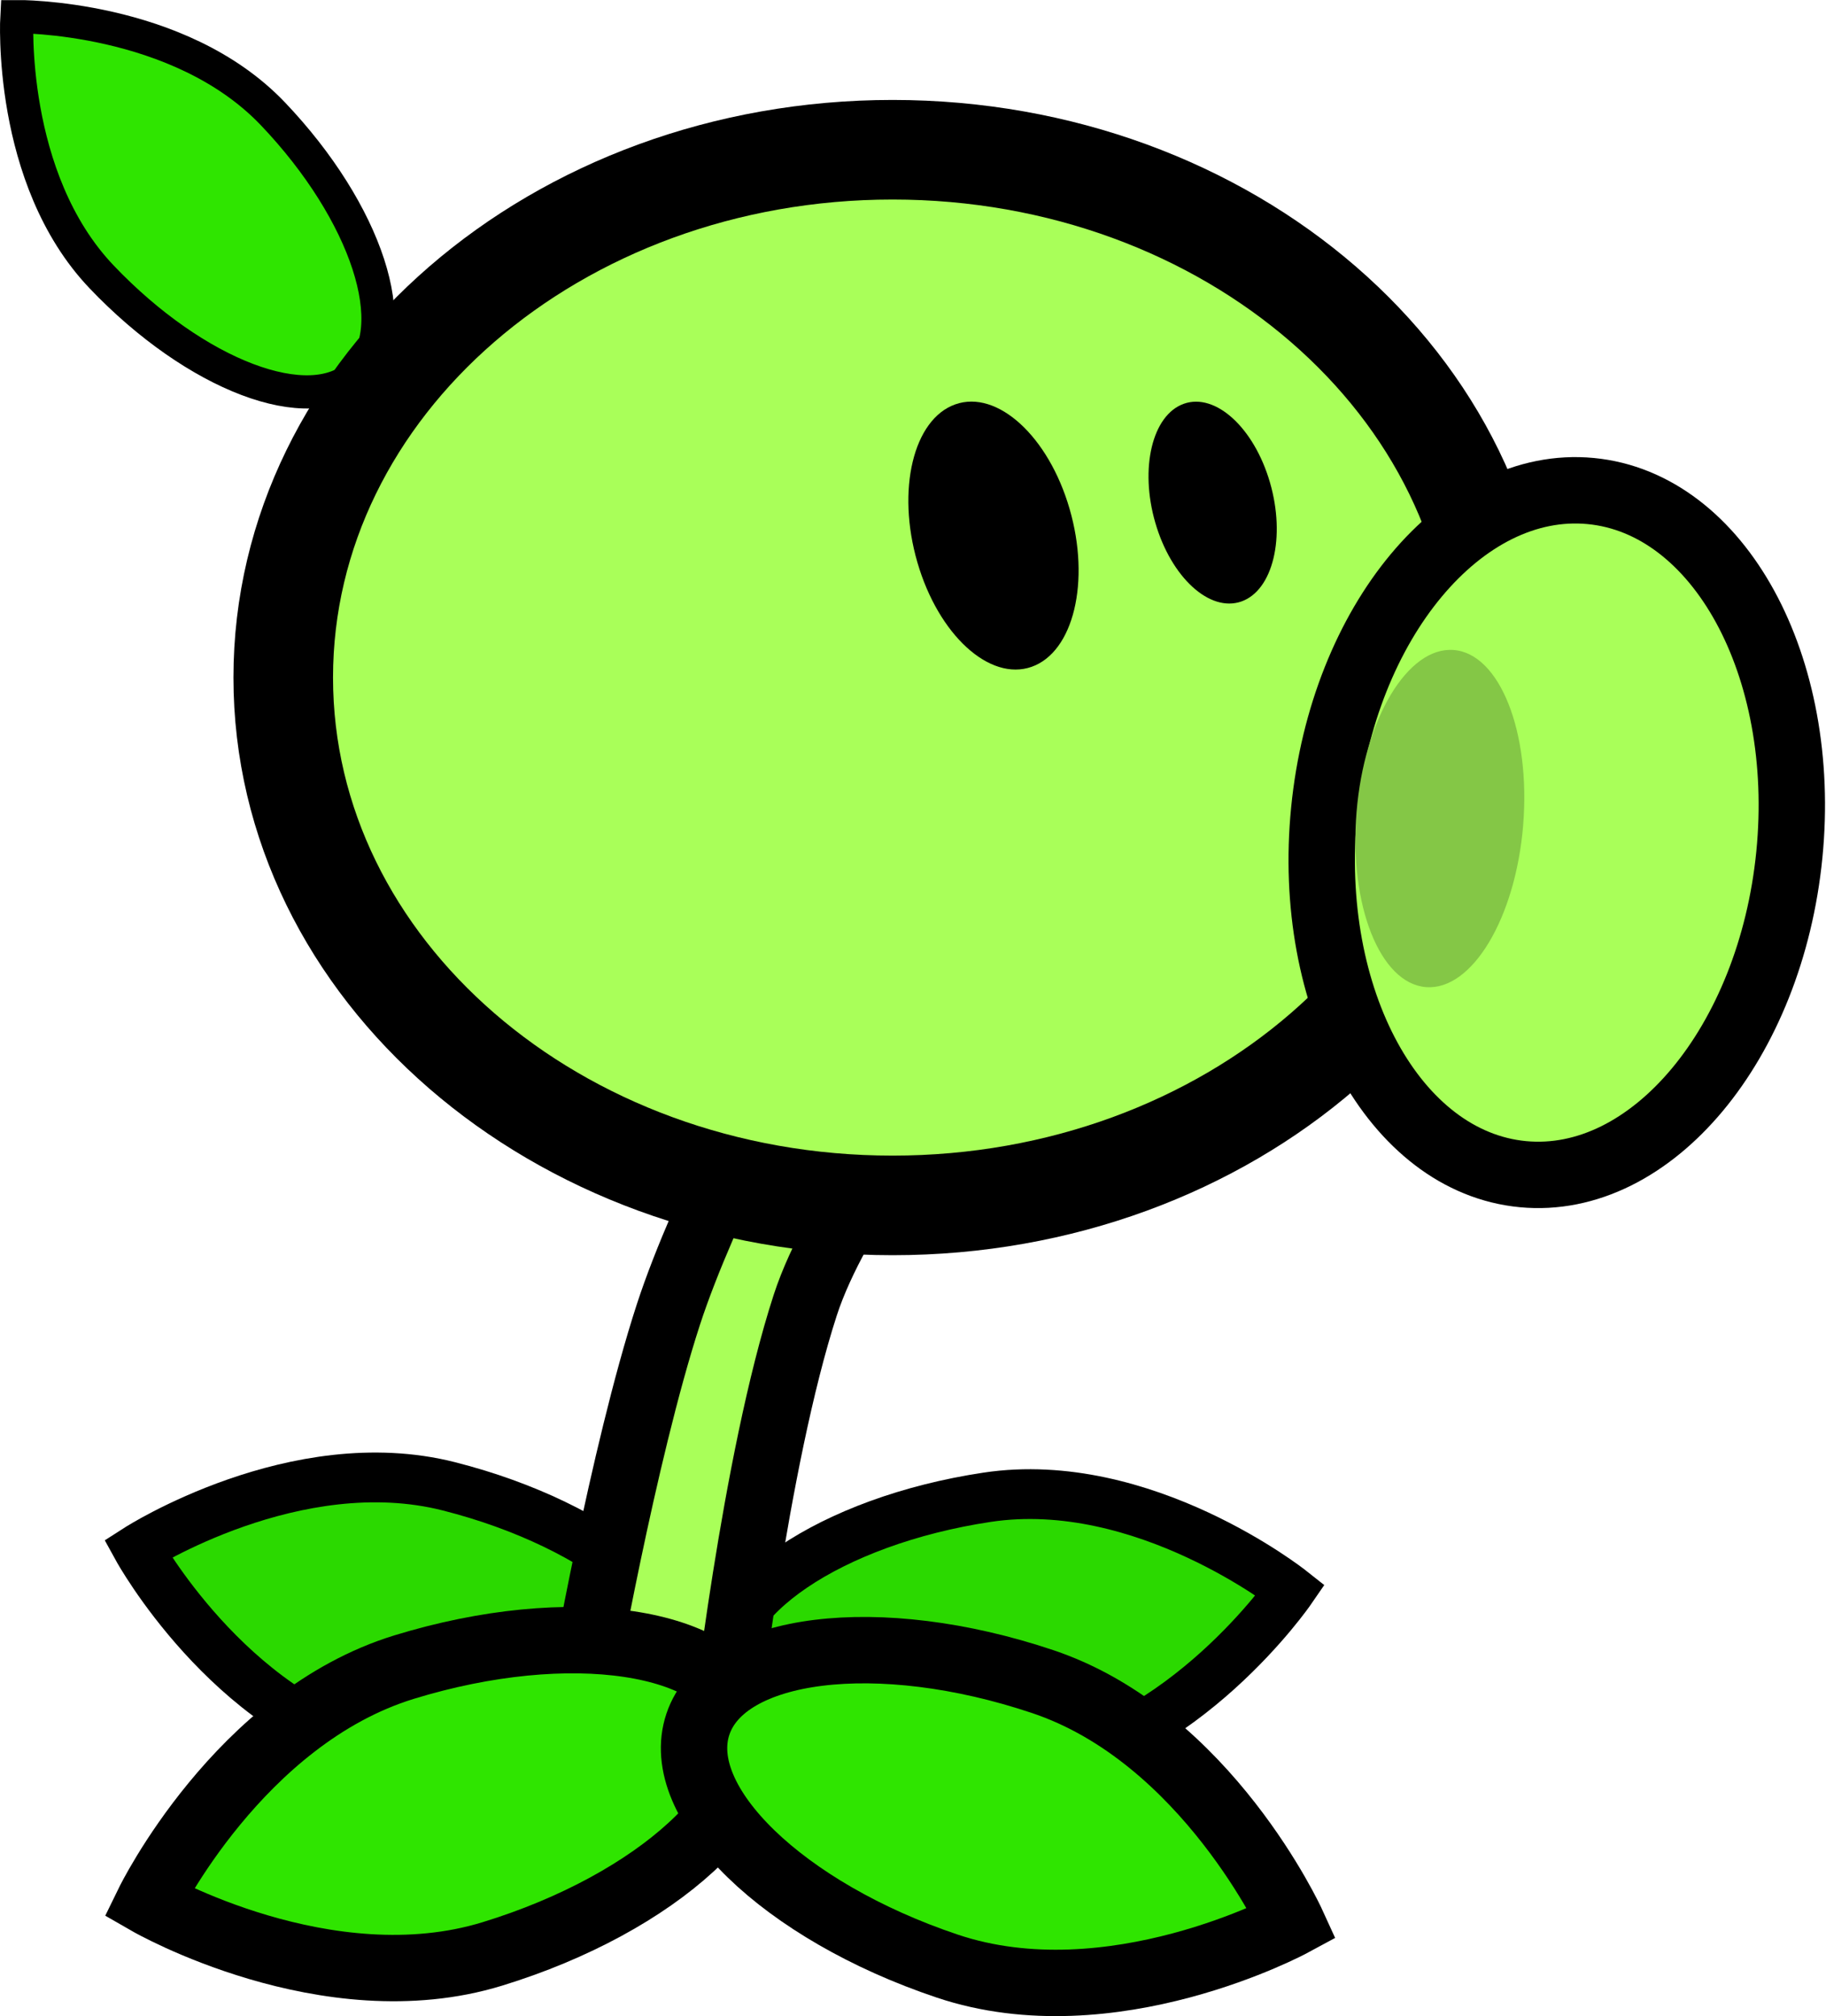 <svg version="1.1" xmlns="http://www.w3.org/2000/svg" xmlns:xlink="http://www.w3.org/1999/xlink" width="55.011" height="60.736" viewBox="0,0,55.011,60.736"><g transform="translate(-217.513,-146.082)"><g data-paper-data="{&quot;isPaintingLayer&quot;:true}" fill="none" fill-rule="nonzero" stroke="none" stroke-width="none" stroke-linecap="butt" stroke-linejoin="miter" stroke-miterlimit="10" stroke-dasharray="" stroke-dashoffset="0" font-family="none" font-weight="none" font-size="none" text-anchor="none" style="mix-blend-mode: normal"><path d="M231.038,190.858c4.615,1.172 7.901,3.914 7.34,6.124c-0.561,2.21 -4.758,3.051 -9.373,1.879c-4.615,-1.172 -7.34,-6.124 -7.34,-6.124c0,0 4.758,-3.051 9.373,-1.879z" data-paper-data="{&quot;origRot&quot;:0,&quot;origPos&quot;:null,&quot;index&quot;:null}" fill="#2bd900" stroke="#000000" stroke-width="1.5"/><path d="M256.393,193.985c0,0 -3.202,4.658 -7.91,5.367c-4.708,0.709 -8.801,-0.543 -9.141,-2.798c-0.34,-2.255 3.202,-4.658 7.91,-5.367c4.708,-0.709 9.141,2.798 9.141,2.798z" data-paper-data="{&quot;origRot&quot;:0,&quot;origPos&quot;:null,&quot;index&quot;:null}" fill="#2bd900" stroke="#000000" stroke-width="1.5"/><path d="M235.049,196.922c0,0 1.227,-7.012 2.597,-11.23c1.082,-3.33 3.686,-8.109 3.686,-8.109l4.28,1.39c0,0 -2.916,3.583 -3.839,6.424c-1.529,4.706 -2.443,12.914 -2.443,12.914z" data-paper-data="{&quot;origPos&quot;:null,&quot;origRot&quot;:0}" fill="#a9ff59" stroke="#000000" stroke-width="2"/><path d="M225.733,149.509c2.835,2.974 3.979,6.486 2.555,7.843c-1.424,1.358 -4.877,0.047 -7.712,-2.927c-2.835,-2.974 -2.555,-7.843 -2.555,-7.843c0,0 4.877,-0.047 7.712,2.927z" data-paper-data="{&quot;origRot&quot;:0,&quot;origPos&quot;:null}" fill="#2fe500" stroke="#000000" stroke-width="1"/><path d="M262.76,166.494c0,8.782 -8.219,15.901 -18.357,15.901c-10.138,0 -18.357,-7.119 -18.357,-15.901c0,-8.782 8.219,-15.901 18.357,-15.901c10.138,0 18.357,7.119 18.357,15.901z" data-paper-data="{&quot;origPos&quot;:null}" fill="#a9ff59" stroke="#000000" stroke-width="3"/><path d="M249.735,161.409c0.635,2.183 0.123,4.315 -1.143,4.761c-1.266,0.446 -2.807,-0.963 -3.441,-3.146c-0.635,-2.183 -0.123,-4.315 1.143,-4.761c1.266,-0.446 2.807,0.963 3.441,3.146z" data-paper-data="{&quot;origPos&quot;:null,&quot;origRot&quot;:0}" fill="#000000" stroke="none" stroke-width="0"/><path d="M255.772,160.615c0.478,1.645 0.093,3.251 -0.861,3.587c-0.954,0.336 -2.114,-0.725 -2.592,-2.37c-0.478,-1.645 -0.093,-3.251 0.861,-3.587c0.954,-0.336 2.114,0.725 2.592,2.37z" data-paper-data="{&quot;origPos&quot;:null,&quot;origRot&quot;:0}" fill="#000000" stroke="none" stroke-width="0"/><path d="M271.42,171.829c-0.563,5.683 -4.156,9.992 -8.026,9.625c-3.87,-0.367 -6.55,-5.272 -5.988,-10.955c0.563,-5.683 4.156,-9.992 8.026,-9.625c3.87,0.367 6.55,5.272 5.988,10.955z" data-paper-data="{&quot;origPos&quot;:null,&quot;origRot&quot;:0}" fill="#a9ff59" stroke="#000000" stroke-width="2"/><path d="M263.401,170.939c-0.231,2.804 -1.542,4.989 -2.928,4.88c-1.386,-0.109 -2.322,-2.471 -2.092,-5.276c0.231,-2.804 1.542,-4.989 2.927,-4.88c1.386,0.109 2.322,2.471 2.092,5.276z" data-paper-data="{&quot;origRot&quot;:0,&quot;origPos&quot;:null}" fill="#84c746" stroke="none" stroke-width="0"/><path d="M229.693,196.302c4.984,-1.528 9.618,-0.833 10.35,1.554c0.732,2.387 -2.715,5.561 -7.7,7.089c-4.984,1.528 -10.35,-1.554 -10.35,-1.554c0,0 2.715,-5.561 7.7,-7.089z" data-paper-data="{&quot;origRot&quot;:0,&quot;origPos&quot;:null}" fill="#2fe500" stroke="#000000" stroke-width="2"/><path d="M256.438,204.027c0,0 -5.444,2.942 -10.387,1.284c-4.943,-1.658 -8.306,-4.92 -7.513,-7.287c0.794,-2.367 5.444,-2.942 10.387,-1.284c4.943,1.658 7.513,7.287 7.513,7.287z" data-paper-data="{&quot;origRot&quot;:0,&quot;origPos&quot;:null,&quot;index&quot;:null}" fill="#2fe500" stroke="#000000" stroke-width="2"/></g></g></svg>